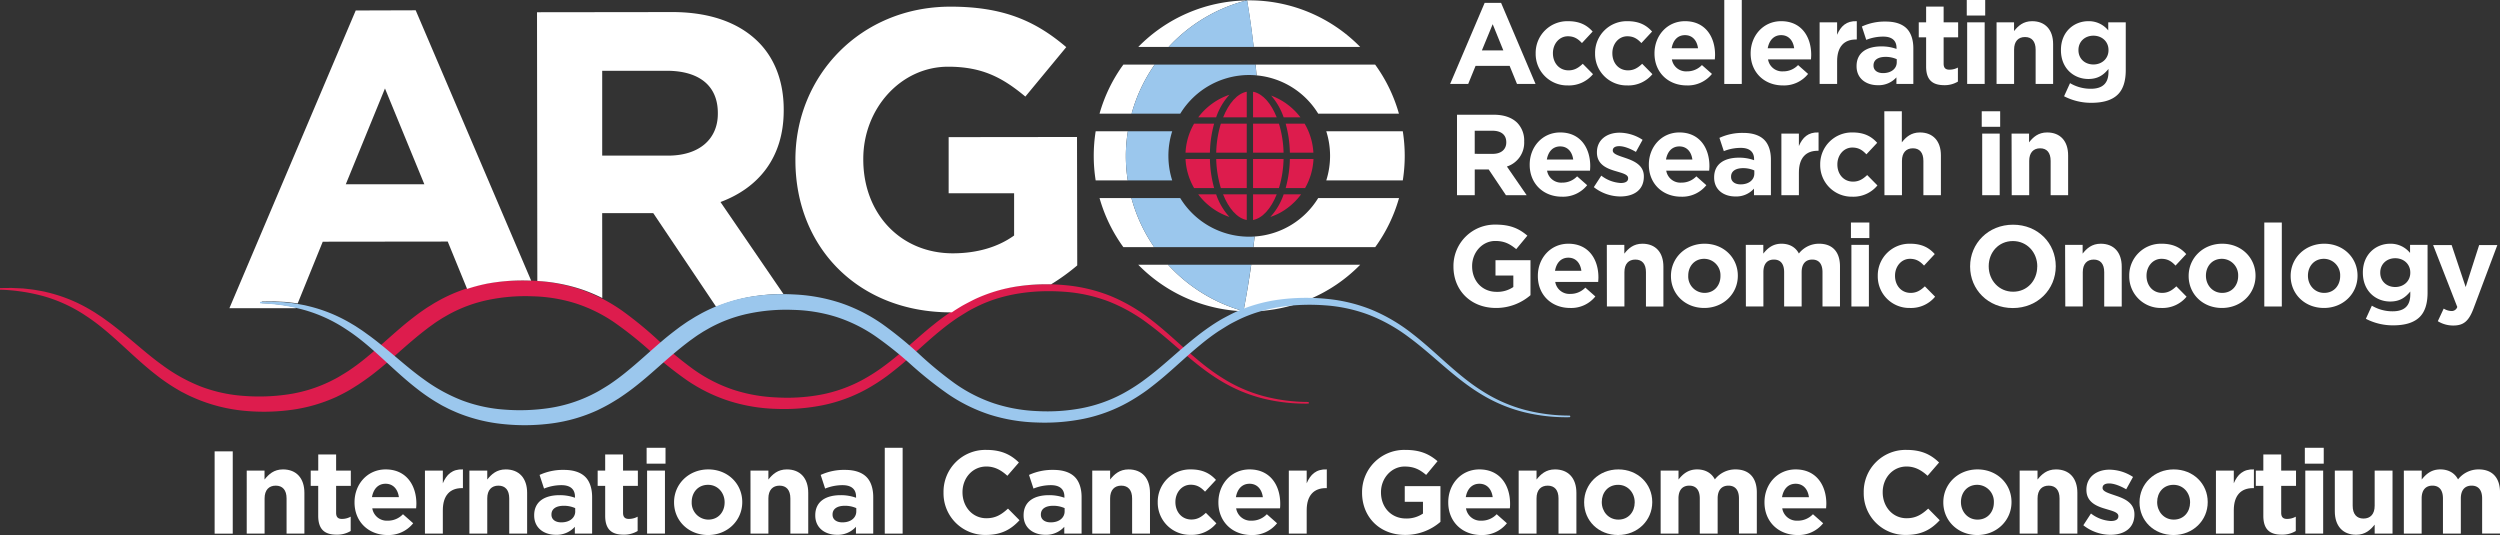 <svg id="white" xmlns="http://www.w3.org/2000/svg" viewBox="0 0 1190.8 254.84"><rect x="0" y="0" width="1190.8" height="254.84" fill="#333333" stroke="none"/><defs><style>.cls-1{fill:#fff;}.cls-2{fill:#dd1c4d;}.cls-3{fill:#37b34a;}.cls-4{fill:#9bc7ed;}</style></defs><path class="cls-1" d="M707.17,1.38H715L731.41,40h-8.83l-3.51-8.61H702.84L699.33,40h-8.61ZM716.06,24,711,11.53,705.86,24Z" transform="translate(0 -0.01)"/><path class="cls-1" d="M731.47,25.51V25.4a15.09,15.09,0,0,1,15.41-15.3c5.54,0,9,1.87,11.73,4.94l-5.1,5.48c-1.86-2-3.72-3.23-6.69-3.23-4.16,0-7.13,3.67-7.13,8v.11c0,4.5,2.91,8.12,7.46,8.12,2.8,0,4.72-1.21,6.75-3.13l4.88,4.94a14.81,14.81,0,0,1-12,5.37A15,15,0,0,1,731.47,25.51Z" transform="translate(0 -0.01)"/><path class="cls-1" d="M759.77,25.51V25.4a15.09,15.09,0,0,1,15.41-15.3c5.54,0,9,1.87,11.74,4.94l-5.1,5.48c-1.87-2-3.73-3.23-6.69-3.23-4.17,0-7.13,3.67-7.13,8v.11c0,4.5,2.9,8.12,7.45,8.12,2.8,0,4.72-1.21,6.75-3.13l4.88,4.94a14.81,14.81,0,0,1-12,5.37A15,15,0,0,1,759.77,25.51Z" transform="translate(0 -0.01)"/><path class="cls-1" d="M788.07,25.51V25.4c0-8.39,6-15.3,14.53-15.3,9.82,0,14.32,7.62,14.32,16,0,.66-.06,1.43-.11,2.19H796.35A6.82,6.82,0,0,0,803.54,34a9.64,9.64,0,0,0,7.12-3l4.78,4.22a14.72,14.72,0,0,1-12,5.48C794.6,40.7,788.07,34.5,788.07,25.51ZM808.8,23c-.49-3.73-2.69-6.25-6.2-6.25s-5.7,2.47-6.36,6.25Z" transform="translate(0 -0.01)"/><path class="cls-1" d="M821.31,0h8.33V40h-8.33Z" transform="translate(0 -0.01)"/><path class="cls-1" d="M833.87,25.51V25.4c0-8.39,6-15.3,14.53-15.3,9.81,0,14.31,7.62,14.31,16,0,.66-.05,1.43-.11,2.19H842.15A6.81,6.81,0,0,0,849.33,34a9.65,9.65,0,0,0,7.13-3l4.77,4.22a14.7,14.7,0,0,1-12,5.48C840.39,40.7,833.87,34.5,833.87,25.51ZM854.6,23c-.5-3.73-2.69-6.25-6.2-6.25S842.69,19.26,842,23Z" transform="translate(0 -0.01)"/><path class="cls-1" d="M866.72,10.65h8.33v5.92c1.7-4.06,4.45-6.69,9.38-6.47v8.72H884c-5.54,0-8.94,3.35-8.94,10.37V40h-8.33Z" transform="translate(0 -0.01)"/><path class="cls-1" d="M884.32,31.6v-.11c0-6.42,4.89-9.38,11.85-9.38a20.68,20.68,0,0,1,7.18,1.21v-.5c0-3.45-2.13-5.37-6.3-5.37A21.6,21.6,0,0,0,888.93,19l-2.08-6.36a25.83,25.83,0,0,1,11.4-2.36c4.56,0,7.85,1.21,9.93,3.29S911.36,19,911.36,23V40H903.3V36.86a11.31,11.31,0,0,1-8.89,3.73C888.88,40.59,884.32,37.41,884.32,31.6Zm19.14-1.92V28.2a12.87,12.87,0,0,0-5.32-1.1c-3.56,0-5.75,1.43-5.75,4.06v.11c0,2.25,1.86,3.56,4.55,3.56C900.83,34.83,903.46,32.7,903.46,29.68Z" transform="translate(0 -0.01)"/><path class="cls-1" d="M917.45,31.71V17.78h-3.51V10.65h3.51V3.14h8.34v7.51h6.91v7.13h-6.91V30.34c0,1.92.82,2.85,2.69,2.85a8.58,8.58,0,0,0,4.11-1v6.69a12.33,12.33,0,0,1-6.58,1.7C920.91,40.54,917.45,38.51,917.45,31.71Z" transform="translate(0 -0.01)"/><path class="cls-1" d="M936.81,0h8.78v7.4h-8.78ZM937,10.65h8.34V40H937Z" transform="translate(0 -0.01)"/><path class="cls-1" d="M951,10.65h8.33v4.17c1.92-2.47,4.39-4.72,8.61-4.72,6.31,0,10,4.17,10,10.91V40h-8.33V23.65c0-3.95-1.87-6-5.05-6s-5.21,2-5.21,6V40H951Z" transform="translate(0 -0.01)"/><path class="cls-1" d="M983.16,45.86,986,39.61a19.15,19.15,0,0,0,9.92,2.68c5.71,0,8.39-2.74,8.39-8V32.86c-2.46,3-5.15,4.77-9.59,4.77-6.86,0-13.05-5-13.05-13.71v-.11c0-8.77,6.3-13.71,13.05-13.71a11.87,11.87,0,0,1,9.48,4.39V10.65h8.34V33.41c0,5.26-1.26,9.1-3.73,11.57-2.74,2.74-7,4-12.67,4A27.92,27.92,0,0,1,983.16,45.86Zm21.16-21.94v-.11c0-4-3.12-6.8-7.18-6.8s-7.13,2.8-7.13,6.8v.11c0,4.06,3.07,6.8,7.13,6.8S1004.32,27.92,1004.32,23.92Z" transform="translate(0 -0.01)"/><path class="cls-1" d="M694,54.66h17.55c4.88,0,8.66,1.37,11.19,3.89A12.08,12.08,0,0,1,726,67.32v.11a11.92,11.92,0,0,1-8.23,11.9L727.19,93h-9.87l-8.23-12.28h-6.64V93H694ZM711,73.3c4.11,0,6.47-2.19,6.47-5.43v-.11c0-3.62-2.52-5.48-6.63-5.48h-8.4v11Z" transform="translate(0 -0.01)"/><path class="cls-1" d="M728.62,78.51V78.4c0-8.39,6-15.3,14.53-15.3,9.82,0,14.31,7.62,14.31,16,0,.66-.05,1.43-.11,2.19H736.9A6.81,6.81,0,0,0,744.08,87a9.65,9.65,0,0,0,7.13-3L756,88.22a14.7,14.7,0,0,1-12,5.48C735.14,93.7,728.62,87.5,728.62,78.51ZM749.35,76c-.5-3.73-2.69-6.25-6.2-6.25s-5.7,2.47-6.36,6.25Z" transform="translate(0 -0.01)"/><path class="cls-1" d="M759.17,89.15l3.56-5.48A16.65,16.65,0,0,0,772,87.18c2.41,0,3.51-.88,3.51-2.2v-.11c0-1.81-2.85-2.41-6.09-3.4-4.11-1.2-8.77-3.12-8.77-8.83v-.11c0-6,4.82-9.32,10.75-9.32a20.3,20.3,0,0,1,11,3.4l-3.18,5.76c-2.9-1.7-5.81-2.74-7.95-2.74s-3.07.87-3.07,2v.11c0,1.64,2.8,2.41,6,3.51C778.25,76.65,783,78.62,783,84v.11c0,6.52-4.88,9.48-11.24,9.48A20.58,20.58,0,0,1,759.17,89.15Z" transform="translate(0 -0.01)"/><path class="cls-1" d="M785.38,78.51V78.4c0-8.39,6-15.3,14.54-15.3,9.81,0,14.31,7.62,14.31,16,0,.66-.06,1.43-.11,2.19H793.66A6.82,6.82,0,0,0,800.85,87,9.67,9.67,0,0,0,808,84l4.77,4.22a14.7,14.7,0,0,1-12,5.48C791.91,93.7,785.38,87.5,785.38,78.51ZM806.11,76c-.49-3.73-2.68-6.25-6.19-6.25s-5.71,2.47-6.37,6.25Z" transform="translate(0 -0.01)"/><path class="cls-1" d="M816.48,84.6v-.11c0-6.42,4.88-9.38,11.85-9.38a20.68,20.68,0,0,1,7.18,1.21v-.5c0-3.45-2.14-5.37-6.31-5.37A21.51,21.51,0,0,0,821.09,72L819,65.68a25.91,25.91,0,0,1,11.41-2.36c4.55,0,7.84,1.21,9.93,3.29S843.52,72,843.52,76V93h-8.06V89.86a11.31,11.31,0,0,1-8.89,3.73C821,93.59,816.48,90.41,816.48,84.6Zm19.14-1.92V81.2a12.91,12.91,0,0,0-5.32-1.1c-3.56,0-5.76,1.43-5.76,4.06v.11c0,2.25,1.87,3.56,4.55,3.56C833,87.83,835.62,85.7,835.62,82.68Z" transform="translate(0 -0.01)"/><path class="cls-1" d="M848.51,63.65h8.34v5.92c1.7-4.06,4.44-6.69,9.37-6.47v8.72h-.44c-5.53,0-8.93,3.35-8.93,10.37V93h-8.34Z" transform="translate(0 -0.01)"/><path class="cls-1" d="M867,78.51V78.4A15.09,15.09,0,0,1,882.4,63.1c5.54,0,9,1.87,11.74,4.94L889,73.52c-1.87-2-3.73-3.23-6.69-3.23-4.17,0-7.13,3.67-7.13,8v.11c0,4.5,2.91,8.12,7.46,8.12,2.79,0,4.71-1.21,6.74-3.13l4.88,4.94a14.81,14.81,0,0,1-12,5.37A15,15,0,0,1,867,78.51Z" transform="translate(0 -0.01)"/><path class="cls-1" d="M897.54,53h8.34V67.82c1.92-2.47,4.39-4.72,8.61-4.72,6.3,0,10,4.17,10,10.91V93h-8.34V76.65c0-4-1.86-6-5-6s-5.21,2-5.21,6V93h-8.34Z" transform="translate(0 -0.01)"/><path class="cls-1" d="M943.94,53h8.78v7.4h-8.78Zm.22,10.64h8.34V93h-8.34Z" transform="translate(0 -0.01)"/><path class="cls-1" d="M958.15,63.65h8.33v4.17c1.92-2.47,4.39-4.72,8.61-4.72,6.31,0,10,4.17,10,10.91V93h-8.33V76.65c0-4-1.87-6-5-6s-5.21,2-5.21,6V93h-8.33Z" transform="translate(0 -0.01)"/><path class="cls-1" d="M692.31,127v-.11A19.7,19.7,0,0,1,712.44,107c6.91,0,11.07,1.86,15.08,5.26l-5.32,6.42c-3-2.47-5.6-3.89-10-3.89-6.14,0-11,5.42-11,11.95v.11c0,7,4.82,12.17,11.63,12.17a13.44,13.44,0,0,0,8-2.3v-5.48h-8.5v-7.3h16.67v16.68a25,25,0,0,1-16.4,6.08C700.54,146.7,692.31,138.31,692.31,127Z" transform="translate(0 -0.01)"/><path class="cls-1" d="M732.51,131.51v-.11c0-8.39,6-15.3,14.53-15.3,9.82,0,14.32,7.62,14.32,16,0,.66-.06,1.43-.11,2.19H740.79A6.82,6.82,0,0,0,748,140a9.68,9.68,0,0,0,7.13-3l4.77,4.22a14.7,14.7,0,0,1-12,5.48C739,146.7,732.51,140.5,732.51,131.51ZM753.24,129c-.49-3.73-2.69-6.25-6.2-6.25s-5.7,2.47-6.36,6.25Z" transform="translate(0 -0.01)"/><path class="cls-1" d="M765.36,116.65h8.34v4.17c1.92-2.47,4.39-4.72,8.61-4.72,6.31,0,10,4.17,10,10.91v19H784V129.65c0-4-1.87-6-5.05-6s-5.21,2-5.21,6V146h-8.34Z" transform="translate(0 -0.01)"/><path class="cls-1" d="M795.91,131.51v-.11c0-8.44,6.8-15.3,16-15.3s15.85,6.75,15.85,15.19v.11c0,8.45-6.8,15.3-16,15.3S795.91,140,795.91,131.51Zm23.58,0v-.11a7.8,7.8,0,0,0-7.73-8.11c-4.77,0-7.62,3.67-7.62,8v.11a7.82,7.82,0,0,0,7.73,8.12C816.64,139.52,819.49,135.84,819.49,131.51Z" transform="translate(0 -0.01)"/><path class="cls-1" d="M831.56,116.65h8.34v4.17c1.92-2.47,4.44-4.72,8.66-4.72,3.84,0,6.75,1.7,8.28,4.66a12.13,12.13,0,0,1,9.66-4.66c6.19,0,9.92,3.73,9.92,10.8V146h-8.33V129.65c0-4-1.76-6-4.88-6s-5.05,2-5.05,6V146h-8.34V129.65c0-4-1.75-6-4.88-6s-5,2-5,6V146h-8.34Z" transform="translate(0 -0.01)"/><path class="cls-1" d="M881.64,106h8.77v7.4h-8.77Zm.22,10.64h8.33V146h-8.33Z" transform="translate(0 -0.01)"/><path class="cls-1" d="M894.42,131.51v-.11a15.09,15.09,0,0,1,15.41-15.3c5.53,0,9,1.87,11.73,4.94l-5.1,5.48c-1.86-2-3.73-3.23-6.69-3.23-4.17,0-7.13,3.67-7.13,8v.11c0,4.5,2.91,8.12,7.46,8.12,2.8,0,4.72-1.21,6.75-3.13l4.88,4.94a14.84,14.84,0,0,1-12,5.37A15,15,0,0,1,894.42,131.51Z" transform="translate(0 -0.01)"/><path class="cls-1" d="M938.4,127v-.11c0-10.91,8.61-19.85,20.46-19.85s20.34,8.83,20.34,19.74v.11c0,10.91-8.61,19.85-20.45,19.85S938.4,137.87,938.4,127Zm32,0v-.11c0-6.58-4.82-12.06-11.62-12.06s-11.52,5.37-11.52,11.95v.11c0,6.58,4.83,12.07,11.63,12.07S970.37,133.54,970.37,127Z" transform="translate(0 -0.01)"/><path class="cls-1" d="M983.65,116.65H992v4.17c1.92-2.47,4.39-4.72,8.62-4.72,6.3,0,10,4.17,10,10.91v19h-8.34V129.65c0-4-1.86-6-5-6s-5.21,2-5.21,6V146h-8.33Z" transform="translate(0 -0.01)"/><path class="cls-1" d="M1014.2,131.51v-.11a15.09,15.09,0,0,1,15.41-15.3c5.54,0,9,1.87,11.74,4.94l-5.11,5.48c-1.86-2-3.72-3.23-6.69-3.23-4.16,0-7.12,3.67-7.12,8v.11c0,4.5,2.9,8.12,7.45,8.12,2.8,0,4.72-1.21,6.75-3.13l4.88,4.94a14.81,14.81,0,0,1-12,5.37A15,15,0,0,1,1014.2,131.51Z" transform="translate(0 -0.01)"/><path class="cls-1" d="M1042.5,131.51v-.11c0-8.44,6.8-15.3,16-15.3s15.85,6.75,15.85,15.19v.11c0,8.45-6.8,15.3-16,15.3S1042.5,140,1042.5,131.51Zm23.58,0v-.11a7.8,7.8,0,0,0-7.73-8.11c-4.77,0-7.62,3.67-7.62,8v.11c0,4.33,3.12,8.12,7.73,8.12C1063.23,139.52,1066.08,135.84,1066.08,131.51Z" transform="translate(0 -0.01)"/><path class="cls-1" d="M1078.53,106h8.34v40h-8.34Z" transform="translate(0 -0.01)"/><path class="cls-1" d="M1091.09,131.51v-.11c0-8.44,6.8-15.3,16-15.3s15.85,6.75,15.85,15.19v.11c0,8.45-6.8,15.3-16,15.3S1091.09,140,1091.09,131.51Zm23.58,0v-.11a7.8,7.8,0,0,0-7.73-8.11c-4.77,0-7.62,3.67-7.62,8v.11c0,4.33,3.12,8.12,7.73,8.12C1111.82,139.52,1114.67,135.84,1114.67,131.51Z" transform="translate(0 -0.01)"/><path class="cls-1" d="M1126.91,151.86l2.85-6.25a19.15,19.15,0,0,0,9.92,2.68c5.71,0,8.39-2.74,8.39-8v-1.43c-2.46,3-5.15,4.77-9.59,4.77-6.86,0-13-5-13-13.71v-.11c0-8.77,6.3-13.71,13-13.71a11.87,11.87,0,0,1,9.48,4.39v-3.84h8.34v22.76c0,5.26-1.26,9.1-3.73,11.57-2.74,2.74-7,4-12.67,4A27.92,27.92,0,0,1,1126.91,151.86Zm21.16-21.94v-.11c0-4-3.12-6.8-7.18-6.8s-7.13,2.8-7.13,6.8v.11c0,4.06,3.07,6.8,7.13,6.8S1148.07,133.92,1148.07,129.92Z" transform="translate(0 -0.01)"/><path class="cls-1" d="M1161.18,153l2.8-6a7.57,7.57,0,0,0,3.57,1.15,2.78,2.78,0,0,0,2.9-1.92l-11.51-29.5h8.82l6.69,20,6.42-20h8.67l-11.3,30.11c-2.25,6-4.66,8.22-9.65,8.22A13.83,13.83,0,0,1,1161.18,153Z" transform="translate(0 -0.01)"/><path class="cls-2" d="M623.38,192.26a84.52,84.52,0,0,1-21.82-2.44,72.66,72.66,0,0,1-20.29-8.54c-12.69-7.63-22.77-18.56-34.41-27.11a79.53,79.53,0,0,0-18.72-10.55A73.57,73.57,0,0,0,507.26,139c-14.28-1.07-29,.68-41.76,6.95-1.59.8-3.18,1.58-4.7,2.5s-3,1.85-4.54,2.81c-2.95,2-5.84,4.13-8.6,6.43-5.58,4.55-10.85,9.59-16.44,14.39-2.78,2.42-5.69,4.73-8.67,7a93.8,93.8,0,0,1-9.44,6.09A73.91,73.91,0,0,1,392,193a93.83,93.83,0,0,1-22.41,1.76A81.59,81.59,0,0,1,347.29,191,78.12,78.12,0,0,1,327,181a184.8,184.8,0,0,1-17.38-13.88,177.35,177.35,0,0,0-16.8-13.4,71.54,71.54,0,0,0-18.69-9.23,74.64,74.64,0,0,0-20.58-3.35,87,87,0,0,0-20.86,1.7A67.29,67.29,0,0,0,213.36,150l-2.25,1.29c-.75.44-1.47.93-2.21,1.39-1.48.91-2.88,2-4.31,3-2.82,2.11-5.58,4.32-8.31,6.65-5.48,4.61-10.81,9.66-16.67,14.33-2.91,2.36-6,4.58-9.17,6.68-1.62,1-3.21,2.05-4.91,3s-3.39,1.8-5.12,2.64a76.09,76.09,0,0,1-22.06,6.32,98.36,98.36,0,0,1-22.68.31A78.06,78.06,0,0,1,93.57,190c-1.74-.76-3.51-1.49-5.18-2.39-.84-.44-1.71-.84-2.53-1.32l-2.45-1.44a92.55,92.55,0,0,1-9.26-6.44c-11.79-9.2-21.35-20.28-33.39-28.07a70.87,70.87,0,0,0-19.37-9.07A87.71,87.71,0,0,0,0,138v-.78l5.5-.06,5.52.25c1.83.21,3.67.4,5.49.66l2.73.49c.91.17,1.83.32,2.72.56a73.59,73.59,0,0,1,20.68,8.22l2.4,1.43,2.33,1.54c1.57,1,3.05,2.13,4.56,3.21,3,2.22,5.84,4.53,8.67,6.88,5.65,4.67,11.07,9.5,16.87,13.64a80.08,80.08,0,0,0,18.42,10.17,71.38,71.38,0,0,0,20.41,4.39,94.38,94.38,0,0,0,21-.75,68.7,68.7,0,0,0,19.76-6.08c1.54-.77,3.09-1.53,4.58-2.43s3-1.79,4.43-2.73a105.34,105.34,0,0,0,8.45-6.31C180,165.8,185.33,160.82,191,156c2.8-2.43,5.79-4.73,8.83-7,1.58-1.07,3.1-2.2,4.74-3.18.82-.5,1.61-1,2.44-1.51l2.51-1.41a75.31,75.31,0,0,1,21.64-7.76,94.34,94.34,0,0,1,22.71-1.44,82.45,82.45,0,0,1,22.43,4.09,78.56,78.56,0,0,1,20.28,10.39,182.54,182.54,0,0,1,17.2,14.14A180.85,180.85,0,0,0,330.39,176a72.35,72.35,0,0,0,18.67,9.57,75.91,75.91,0,0,0,20.73,3.74A88.18,88.18,0,0,0,391,188a68.84,68.84,0,0,0,19.84-7.06,86.42,86.42,0,0,0,9-5.65c2.89-2.1,5.73-4.3,8.48-6.64C433.84,164,439.2,159,445,154.4c2.87-2.33,5.91-4.5,9-6.56,1.58-1,3.15-2,4.8-2.88s3.31-1.75,5-2.57a74.23,74.23,0,0,1,21.49-6.18,98.4,98.4,0,0,1,22.23-.35,76.42,76.42,0,0,1,21.62,5.2,82.32,82.32,0,0,1,19.12,11.22c11.71,9,21.5,20,33.82,27.66a71.31,71.31,0,0,0,19.75,8.74,83.9,83.9,0,0,0,21.53,2.8Z" transform="translate(0 -0.01)"/><path class="cls-1" d="M453,148.79h.39l1.4-.95c1.59-1,3.15-2,4.81-2.88s3.31-1.75,5-2.57a74.23,74.23,0,0,1,21.49-6.18,93.71,93.71,0,0,1,14.58-.78,99,99,0,0,0,12.44-9L513,65.26l-61.14.07,0,26.75,31.18,0,0,20.11c-7.84,5.64-17.89,8.46-29.15,8.48-24.94,0-42.66-18.86-42.69-44.6v-.41c0-23.93,17.85-43.86,40.38-43.88,16.29,0,25.95,5.19,36.82,14.23l19.48-23.55C493.24,10,477.94,3.16,452.6,3.18c-42.64.06-73.77,32.87-73.73,72.89v.41C378.92,118.11,409.13,148.85,453,148.79Z" transform="translate(0 -0.01)"/><path class="cls-1" d="M277,137.83a77.79,77.79,0,0,1,9.88,4.14l-.05-40.44,24.33,0,30,44.68a79,79,0,0,1,14.92-4.54,90.74,90.74,0,0,1,17.12-1.57L343.18,96.24c17.89-6.66,30.14-20.95,30.12-43.68v-.4c0-13.27-4.26-24.33-12.11-32.17C351.93,10.75,338,5.74,320.14,5.76l-64.35.08.15,128A81.3,81.3,0,0,1,277,137.83ZM317.56,33.72c15.09,0,24.35,6.81,24.36,20.08v.41c0,11.86-8.62,19.92-23.71,19.93l-31.37,0,0-40.42Z" transform="translate(0 -0.01)"/><path class="cls-1" d="M141,146.42a93.27,93.27,0,0,0-16-2h0a.39.39,0,0,1-.38-.41.39.39,0,0,1,.39-.37l5.5-.06,5.52.25c1.83.21,3.67.4,5.5.66l.26.05,11.94-29.4,59.53-.07,9.23,22.56a82.36,82.36,0,0,1,9.46-2.5A93.44,93.44,0,0,1,253,133.68L198,4.91,169.44,5,109.27,146.81l31.58,0ZM183.37,42.14l18.75,45.63-37.41,0Z" transform="translate(0 -0.01)"/><path class="cls-1" d="M102.23,215h8.63v39.2h-8.63Z" transform="translate(0 -0.01)"/><path class="cls-1" d="M117.52,224.16H126v4.26c2-2.52,4.48-4.82,8.79-4.82,6.44,0,10.2,4.26,10.2,11.15v19.43H136.5V237.43c0-4-1.9-6.1-5.15-6.1s-5.32,2.07-5.32,6.1v16.75h-8.51Z" transform="translate(0 -0.01)"/><path class="cls-1" d="M151.57,245.67V231.44H148v-7.28h3.59v-7.67h8.51v7.67h7v7.28h-7v12.83c0,1.95.84,2.91,2.74,2.91a8.56,8.56,0,0,0,4.2-1.07v6.83a12.48,12.48,0,0,1-6.72,1.74C155.09,254.68,151.57,252.61,151.57,245.67Z" transform="translate(0 -0.01)"/><path class="cls-1" d="M168.87,239.34v-.12c0-8.56,6.1-15.62,14.84-15.62,10,0,14.62,7.79,14.62,16.3,0,.67-.06,1.45-.12,2.24H177.33a7,7,0,0,0,7.33,5.88,9.84,9.84,0,0,0,7.28-3.08l4.87,4.31a15,15,0,0,1-12.26,5.6C175.53,254.85,168.87,248.52,168.87,239.34ZM190,236.82c-.51-3.81-2.75-6.39-6.33-6.39s-5.82,2.52-6.5,6.39Z" transform="translate(0 -0.01)"/><path class="cls-1" d="M202.41,224.16h8.52v6.05c1.73-4.15,4.53-6.83,9.57-6.61v8.91h-.45c-5.65,0-9.12,3.41-9.12,10.58v11.09h-8.52Z" transform="translate(0 -0.01)"/><path class="cls-1" d="M223.58,224.16h8.51v4.26c2-2.52,4.48-4.82,8.8-4.82,6.43,0,10.19,4.26,10.19,11.15v19.43h-8.52V237.43c0-4-1.9-6.1-5.15-6.1s-5.32,2.07-5.32,6.1v16.75h-8.51Z" transform="translate(0 -0.01)"/><path class="cls-1" d="M254.44,245.55v-.11c0-6.55,5-9.57,12.09-9.57a21.29,21.29,0,0,1,7.34,1.23v-.51c0-3.53-2.19-5.49-6.44-5.49a22,22,0,0,0-8.29,1.63l-2.13-6.5a26.56,26.56,0,0,1,11.65-2.4c4.65,0,8,1.23,10.14,3.35s3.24,5.55,3.24,9.58v17.42h-8.23v-3.25a11.56,11.56,0,0,1-9.07,3.81C259.08,254.74,254.44,251.49,254.44,245.55Zm19.54-2v-1.51a13.24,13.24,0,0,0-5.43-1.12c-3.64,0-5.88,1.46-5.88,4.14v.12c0,2.29,1.9,3.64,4.64,3.64C271.29,248.86,274,246.67,274,243.59Z" transform="translate(0 -0.01)"/><path class="cls-1" d="M288.26,245.67V231.44h-3.58v-7.28h3.58v-7.67h8.51v7.67h7.06v7.28h-7.06v12.83c0,1.95.84,2.91,2.75,2.91a8.62,8.62,0,0,0,4.2-1.07v6.83a12.53,12.53,0,0,1-6.72,1.74C291.79,254.68,288.26,252.61,288.26,245.67Z" transform="translate(0 -0.01)"/><path class="cls-1" d="M308,213.3h9v7.56h-9Zm.22,10.86h8.51v30h-8.51Z" transform="translate(0 -0.01)"/><path class="cls-1" d="M321.07,239.34v-.12c0-8.62,6.95-15.62,16.3-15.62s16.18,6.89,16.18,15.51v.11c0,8.63-6.94,15.63-16.29,15.63S321.07,248,321.07,239.34Zm24.08,0v-.12c0-4.42-3.19-8.28-7.89-8.28-4.87,0-7.79,3.75-7.79,8.17v.11a8,8,0,0,0,7.9,8.29C342.24,247.51,345.15,243.76,345.15,239.34Z" transform="translate(0 -0.01)"/><path class="cls-1" d="M357.47,224.16H366v4.26c2-2.52,4.48-4.82,8.79-4.82,6.44,0,10.19,4.26,10.19,11.15v19.43h-8.51V237.43c0-4-1.91-6.1-5.15-6.1s-5.32,2.07-5.32,6.1v16.75h-8.52Z" transform="translate(0 -0.01)"/><path class="cls-1" d="M388.33,245.55v-.11c0-6.55,5-9.57,12.1-9.57a21.27,21.27,0,0,1,7.33,1.23v-.51c0-3.53-2.18-5.49-6.44-5.49a22.07,22.07,0,0,0-8.29,1.63l-2.12-6.5a26.54,26.54,0,0,1,11.64-2.4c4.65,0,8,1.23,10.14,3.35s3.25,5.55,3.25,9.58v17.42h-8.23v-3.25a11.58,11.58,0,0,1-9.08,3.81C393,254.74,388.33,251.49,388.33,245.55Zm19.54-2v-1.51a13.21,13.21,0,0,0-5.43-1.12c-3.64,0-5.88,1.46-5.88,4.14v.12c0,2.29,1.91,3.64,4.65,3.64C405.19,248.86,407.87,246.67,407.87,243.59Z" transform="translate(0 -0.01)"/><path class="cls-1" d="M421.43,213.3h8.51v40.88h-8.51Z" transform="translate(0 -0.01)"/><path class="cls-1" d="M449.42,234.69v-.11a19.92,19.92,0,0,1,20.44-20.27c7.39,0,11.82,2.46,15.46,6l-5.49,6.33c-3-2.74-6.1-4.42-10-4.42-6.61,0-11.37,5.49-11.37,12.21v.11c0,6.72,4.65,12.32,11.37,12.32,4.48,0,7.22-1.8,10.3-4.59l5.49,5.54c-4,4.31-8.51,7-16.07,7A19.79,19.79,0,0,1,449.42,234.69Z" transform="translate(0 -0.01)"/><path class="cls-1" d="M487.56,245.55v-.11c0-6.55,5-9.57,12.09-9.57A21.29,21.29,0,0,1,507,237.1v-.51c0-3.53-2.18-5.49-6.44-5.49a22.07,22.07,0,0,0-8.29,1.63l-2.13-6.5a26.62,26.62,0,0,1,11.65-2.4c4.65,0,8,1.23,10.14,3.35s3.25,5.55,3.25,9.58v17.42h-8.24v-3.25a11.55,11.55,0,0,1-9.07,3.81C492.21,254.74,487.56,251.49,487.56,245.55Zm19.54-2v-1.51a13.21,13.21,0,0,0-5.43-1.12c-3.64,0-5.88,1.46-5.88,4.14v.12c0,2.29,1.9,3.64,4.65,3.64C504.41,248.86,507.1,246.67,507.1,243.59Z" transform="translate(0 -0.01)"/><path class="cls-1" d="M520.26,224.16h8.51v4.26c2-2.52,4.48-4.82,8.8-4.82,6.44,0,10.19,4.26,10.19,11.15v19.43h-8.51V237.43c0-4-1.91-6.1-5.16-6.1s-5.32,2.07-5.32,6.1v16.75h-8.51Z" transform="translate(0 -0.01)"/><path class="cls-1" d="M551.45,239.34v-.12a15.41,15.41,0,0,1,15.74-15.62c5.65,0,9.18,1.91,12,5l-5.21,5.6c-1.9-2-3.8-3.3-6.83-3.3-4.25,0-7.28,3.75-7.28,8.17v.11c0,4.6,3,8.29,7.62,8.29,2.85,0,4.81-1.23,6.89-3.19l5,5a15.11,15.11,0,0,1-12.26,5.49A15.33,15.33,0,0,1,551.45,239.34Z" transform="translate(0 -0.01)"/><path class="cls-1" d="M580.35,239.34v-.12c0-8.56,6.1-15.62,14.84-15.62,10,0,14.61,7.79,14.61,16.3,0,.67,0,1.45-.11,2.24H588.8a7,7,0,0,0,7.34,5.88,9.84,9.84,0,0,0,7.28-3.08l4.87,4.31a15,15,0,0,1-12.26,5.6C587,254.85,580.35,248.52,580.35,239.34Zm21.17-2.52c-.51-3.81-2.75-6.39-6.33-6.39s-5.83,2.52-6.5,6.39Z" transform="translate(0 -0.01)"/><path class="cls-1" d="M613.89,224.16h8.51v6.05c1.74-4.15,4.54-6.83,9.58-6.61v8.91h-.45c-5.65,0-9.13,3.41-9.13,10.58v11.09h-8.51Z" transform="translate(0 -0.01)"/><path class="cls-1" d="M648.78,234.69v-.11a20.11,20.11,0,0,1,20.55-20.27c7.06,0,11.31,1.9,15.4,5.37l-5.43,6.55c-3-2.52-5.71-4-10.25-4-6.27,0-11.26,5.54-11.26,12.21v.11c0,7.17,4.93,12.43,11.88,12.43a13.84,13.84,0,0,0,8.12-2.35v-5.6h-8.68v-7.45h17v17a25.43,25.43,0,0,1-16.74,6.22C657.18,254.85,648.78,246.28,648.78,234.69Z" transform="translate(0 -0.01)"/><path class="cls-1" d="M689.83,239.34v-.12c0-8.56,6.1-15.62,14.84-15.62,10,0,14.61,7.79,14.61,16.3,0,.67,0,1.45-.11,2.24H698.28a7,7,0,0,0,7.34,5.88,9.86,9.86,0,0,0,7.28-3.08l4.87,4.31a15,15,0,0,1-12.26,5.6C696.49,254.85,689.83,248.52,689.83,239.34ZM711,236.82c-.5-3.81-2.74-6.39-6.32-6.39s-5.83,2.52-6.5,6.39Z" transform="translate(0 -0.01)"/><path class="cls-1" d="M723.37,224.16h8.51v4.26c2-2.52,4.48-4.82,8.79-4.82,6.44,0,10.2,4.26,10.2,11.15v19.43h-8.52V237.43c0-4-1.9-6.1-5.15-6.1s-5.32,2.07-5.32,6.1v16.75h-8.51Z" transform="translate(0 -0.01)"/><path class="cls-1" d="M754.56,239.34v-.12c0-8.62,7-15.62,16.3-15.62S787,230.49,787,239.11v.11c0,8.63-6.94,15.63-16.29,15.63S754.56,248,754.56,239.34Zm24.08,0v-.12c0-4.42-3.19-8.28-7.89-8.28-4.88,0-7.79,3.75-7.79,8.17v.11c0,4.43,3.19,8.29,7.9,8.29C775.73,247.51,778.64,243.76,778.64,239.34Z" transform="translate(0 -0.01)"/><path class="cls-1" d="M791,224.16h8.51v4.26c2-2.52,4.54-4.82,8.85-4.82,3.92,0,6.89,1.74,8.46,4.76a12.34,12.34,0,0,1,9.85-4.76c6.33,0,10.14,3.81,10.14,11v19.55h-8.51V237.43c0-4-1.8-6.1-5-6.1s-5.15,2.07-5.15,6.1v16.75h-8.51V237.43c0-4-1.79-6.1-5-6.1s-5.15,2.07-5.15,6.1v16.75H791Z" transform="translate(0 -0.01)"/><path class="cls-1" d="M840.46,239.34v-.12c0-8.56,6.11-15.62,14.85-15.62,10,0,14.61,7.79,14.61,16.3,0,.67-.06,1.45-.11,2.24H848.92a7,7,0,0,0,7.34,5.88,9.86,9.86,0,0,0,7.28-3.08l4.87,4.31a15,15,0,0,1-12.26,5.6C847.13,254.85,840.46,248.52,840.46,239.34Zm21.17-2.52c-.5-3.81-2.74-6.39-6.32-6.39s-5.83,2.52-6.5,6.39Z" transform="translate(0 -0.01)"/><path class="cls-1" d="M887.73,234.69v-.11a19.92,19.92,0,0,1,20.44-20.27c7.39,0,11.81,2.46,15.45,6l-5.48,6.33c-3-2.74-6.11-4.42-10-4.42-6.61,0-11.37,5.49-11.37,12.21v.11c0,6.72,4.65,12.32,11.37,12.32,4.48,0,7.23-1.8,10.31-4.59l5.48,5.54c-4,4.31-8.51,7-16.07,7A19.79,19.79,0,0,1,887.73,234.69Z" transform="translate(0 -0.01)"/><path class="cls-1" d="M925.64,239.34v-.12c0-8.62,6.94-15.62,16.29-15.62s16.19,6.89,16.19,15.51v.11c0,8.63-7,15.63-16.3,15.63S925.64,248,925.64,239.34Zm24.08,0v-.12a8,8,0,0,0-7.9-8.28c-4.87,0-7.78,3.75-7.78,8.17v.11c0,4.43,3.19,8.29,7.89,8.29C946.81,247.51,949.72,243.76,949.72,239.34Z" transform="translate(0 -0.01)"/><path class="cls-1" d="M962,224.16h8.51v4.26c2-2.52,4.48-4.82,8.79-4.82,6.44,0,10.19,4.26,10.19,11.15v19.43H981V237.43c0-4-1.9-6.1-5.15-6.1s-5.32,2.07-5.32,6.1v16.75H962Z" transform="translate(0 -0.01)"/><path class="cls-1" d="M992.33,250.2l3.64-5.6a17,17,0,0,0,9.47,3.58c2.46,0,3.58-.89,3.58-2.24v-.11c0-1.85-2.91-2.46-6.22-3.47-4.2-1.23-9-3.19-9-9v-.12c0-6.1,4.93-9.52,11-9.52a20.81,20.81,0,0,1,11.2,3.47l-3.25,5.88c-3-1.73-5.93-2.79-8.12-2.79s-3.13.89-3.13,2.07v.11c0,1.68,2.85,2.46,6.1,3.58,4.2,1.4,9.07,3.42,9.07,8.91v.11c0,6.66-5,9.69-11.48,9.69A21,21,0,0,1,992.33,250.2Z" transform="translate(0 -0.01)"/><path class="cls-1" d="M1019.1,239.34v-.12c0-8.62,6.95-15.62,16.3-15.62s16.18,6.89,16.18,15.51v.11c0,8.63-6.94,15.63-16.29,15.63S1019.1,248,1019.1,239.34Zm24.08,0v-.12c0-4.42-3.19-8.28-7.89-8.28-4.88,0-7.79,3.75-7.79,8.17v.11c0,4.43,3.19,8.29,7.9,8.29C1040.27,247.51,1043.18,243.76,1043.18,239.34Z" transform="translate(0 -0.01)"/><path class="cls-1" d="M1055.5,224.16H1064v6.05c1.74-4.15,4.54-6.83,9.58-6.61v8.91h-.45c-5.65,0-9.13,3.41-9.13,10.58v11.09h-8.51Z" transform="translate(0 -0.01)"/><path class="cls-1" d="M1078.07,245.67V231.44h-3.58v-7.28h3.58v-7.67h8.51v7.67h7.06v7.28h-7.06v12.83c0,1.95.84,2.91,2.75,2.91a8.62,8.62,0,0,0,4.2-1.07v6.83a12.53,12.53,0,0,1-6.72,1.74C1081.6,254.68,1078.07,252.61,1078.07,245.67Z" transform="translate(0 -0.01)"/><path class="cls-1" d="M1097.84,213.3h9v7.56h-9Zm.22,10.86h8.51v30h-8.51Z" transform="translate(0 -0.01)"/><path class="cls-1" d="M1112.12,243.59V224.16h8.51v16.75c0,4,1.9,6.1,5.15,6.1s5.32-2.07,5.32-6.1V224.16h8.51v30h-8.51v-4.26c-2,2.52-4.48,4.82-8.79,4.82C1115.87,254.74,1112.12,250.48,1112.12,243.59Z" transform="translate(0 -0.01)"/><path class="cls-1" d="M1145,224.16h8.51v4.26c2-2.52,4.53-4.82,8.85-4.82,3.92,0,6.88,1.74,8.45,4.76a12.38,12.38,0,0,1,9.86-4.76c6.33,0,10.14,3.81,10.14,11v19.55h-8.52V237.43c0-4-1.79-6.1-5-6.1s-5.15,2.07-5.15,6.1v16.75h-8.51V237.43c0-4-1.8-6.1-5-6.1s-5.15,2.07-5.15,6.1v16.75H1145Z" transform="translate(0 -0.01)"/><path class="cls-1" d="M597.61,112.66q-.27,2.53-.57,5.07h58a74,74,0,0,0,11.35-23.39H627.89A38.52,38.52,0,0,1,597.61,112.66Z" transform="translate(0 -0.01)"/><path class="cls-1" d="M523.73,94.34a74,74,0,0,0,11.35,23.39h14.68a76.18,76.18,0,0,1-10.84-23.39Z" transform="translate(0 -0.01)"/><path class="cls-1" d="M631.73,85.94h36.45a74.79,74.79,0,0,0,0-23.39H631.73a38.69,38.69,0,0,1,0,23.39Z" transform="translate(0 -0.01)"/><path class="cls-1" d="M537.22,62.55H521.89a74.79,74.79,0,0,0,0,23.39h15.28a73.62,73.62,0,0,1,.05-23.39Z" transform="translate(0 -0.01)"/><path class="cls-1" d="M647.89,22.37A73.84,73.84,0,0,0,595,.18c-.32,0-.65,0-1,0,1.26,7.36,2.29,14.76,3.14,22.16Z" transform="translate(0 -0.01)"/><path class="cls-1" d="M593.68.22a73.8,73.8,0,0,0-51.5,22.15h14.46A76.57,76.57,0,0,1,593.68.22Z" transform="translate(0 -0.01)"/><path class="cls-1" d="M535.08,30.77a73.86,73.86,0,0,0-11.35,23.39H539a75.88,75.88,0,0,1,11-23.39Z" transform="translate(0 -0.01)"/><path class="cls-1" d="M627.89,54.16h38.45A73.86,73.86,0,0,0,655,30.77H598.08c.16,1.71.3,3.42.44,5.14A38.48,38.48,0,0,1,627.89,54.16Z" transform="translate(0 -0.01)"/><path class="cls-1" d="M592.29,148.2a76.65,76.65,0,0,1-35.9-22.08H542.18a74,74,0,0,0,105.71,0H596Q594.42,137.19,592.29,148.2Z" transform="translate(0 -0.01)"/><path class="cls-3" d="M594,.11l-.36.11h.37S594,.14,594,.11Z" transform="translate(0 -0.01)"/><path class="cls-4" d="M595,112.75a38.49,38.49,0,0,1-32.85-18.41H538.92a76.18,76.18,0,0,0,10.84,23.39H597q.3-2.53.57-5.07C596.76,112.71,595.9,112.75,595,112.75Z" transform="translate(0 -0.01)"/><path class="cls-4" d="M558.34,62.55H537.22a73.62,73.62,0,0,0-.05,23.39h21.17a38.69,38.69,0,0,1,0-23.39Z" transform="translate(0 -0.01)"/><path class="cls-4" d="M556.64,22.37h40.55c-.85-7.4-1.88-14.8-3.14-22.16h-.37A76.57,76.57,0,0,0,556.64,22.37Z" transform="translate(0 -0.01)"/><path class="cls-4" d="M595,35.74c1.18,0,2.34.06,3.49.17-.14-1.72-.28-3.43-.44-5.14H550a75.88,75.88,0,0,0-11,23.39h23.18A38.48,38.48,0,0,1,595,35.74Z" transform="translate(0 -0.01)"/><path class="cls-4" d="M592.29,148.2q2.15-11,3.67-22.08H556.39A76.65,76.65,0,0,0,592.29,148.2Z" transform="translate(0 -0.01)"/><path class="cls-2" d="M596.85,58.91V72.74h14.54a51.68,51.68,0,0,0-2.2-13.83Z" transform="translate(0 -0.01)"/><path class="cls-2" d="M596.85,75.74V89.58h12.34a51.75,51.75,0,0,0,2.2-13.84Z" transform="translate(0 -0.01)"/><path class="cls-2" d="M593.85,89.58V75.74H579.31a51.75,51.75,0,0,0,2.2,13.84Z" transform="translate(0 -0.01)"/><path class="cls-2" d="M593.85,104.8V92.58H582.57C585.24,99.3,589.3,104,593.85,104.8Z" transform="translate(0 -0.01)"/><path class="cls-2" d="M593.85,72.74V58.91H581.51a51.68,51.68,0,0,0-2.2,13.83Z" transform="translate(0 -0.01)"/><path class="cls-2" d="M611.43,92.58a30.24,30.24,0,0,1-6.34,10.77,30.33,30.33,0,0,0,4.64-2,31,31,0,0,0,10-8.77Z" transform="translate(0 -0.01)"/><path class="cls-2" d="M593.85,55.91V43.69h0c-4.53.87-8.58,5.51-11.24,12.21Z" transform="translate(0 -0.01)"/><path class="cls-2" d="M596.85,92.58V104.8c4.55-.85,8.61-5.5,11.28-12.22Z" transform="translate(0 -0.01)"/><path class="cls-2" d="M585.61,103.35a30.24,30.24,0,0,1-6.34-10.77h-8.53A30.85,30.85,0,0,0,585.61,103.35Z" transform="translate(0 -0.01)"/><path class="cls-2" d="M578.31,89.58a56,56,0,0,1-2-13.84H564.69a30.47,30.47,0,0,0,4.08,13.84Z" transform="translate(0 -0.01)"/><path class="cls-2" d="M614.39,75.74a56,56,0,0,1-2,13.84h9.25a30.65,30.65,0,0,0,4-13.84Z" transform="translate(0 -0.01)"/><path class="cls-2" d="M612.39,58.91a55.88,55.88,0,0,1,2,13.83h11.2a30.52,30.52,0,0,0-4.17-13.83Z" transform="translate(0 -0.01)"/><path class="cls-2" d="M597.2,43.77l-.35,0V55.91h11.28C605.53,49.36,601.6,44.78,597.2,43.77Z" transform="translate(0 -0.01)"/><path class="cls-2" d="M605.48,45.55a30.88,30.88,0,0,1,5.95,10.36h8A30.88,30.88,0,0,0,605.48,45.55Z" transform="translate(0 -0.01)"/><path class="cls-2" d="M570.74,55.91h8.53a30.15,30.15,0,0,1,6.34-10.77A30.85,30.85,0,0,0,570.74,55.91Z" transform="translate(0 -0.01)"/><path class="cls-2" d="M576.31,72.74a55.88,55.88,0,0,1,2-13.83h-9.54a30.43,30.43,0,0,0-4.08,13.83Z" transform="translate(0 -0.01)"/><path class="cls-4" d="M747.59,198.74a84.52,84.52,0,0,1-21.82-2.44,72.91,72.91,0,0,1-20.29-8.54c-12.69-7.63-22.77-18.56-34.4-27.11a79.73,79.73,0,0,0-18.72-10.55,73.63,73.63,0,0,0-20.89-4.63c-14.28-1.07-29,.68-41.76,6.95-1.58.8-3.18,1.58-4.7,2.5s-3,1.85-4.54,2.81c-3,2-5.83,4.13-8.6,6.43-5.58,4.55-10.85,9.59-16.44,14.39-2.78,2.42-5.68,4.73-8.66,7a93.94,93.94,0,0,1-9.45,6.09,73.8,73.8,0,0,1-21.14,7.85,93.75,93.75,0,0,1-22.4,1.76,81.6,81.6,0,0,1-22.28-3.72,78.12,78.12,0,0,1-20.29-10.06,184.8,184.8,0,0,1-17.38-13.88,177.35,177.35,0,0,0-16.8-13.4,71.54,71.54,0,0,0-18.69-9.23,74.64,74.64,0,0,0-20.58-3.35,86.9,86.9,0,0,0-20.85,1.7,67.36,67.36,0,0,0-19.34,7.16l-2.25,1.29c-.75.44-1.47.93-2.2,1.39-1.48.91-2.88,2-4.32,3-2.82,2.11-5.57,4.32-8.31,6.65-5.48,4.61-10.81,9.66-16.67,14.33-2.9,2.36-6,4.58-9.16,6.68-1.62,1-3.22,2-4.92,2.95s-3.39,1.8-5.12,2.64a76.09,76.09,0,0,1-22.06,6.32,98.35,98.35,0,0,1-22.68.31,78.06,78.06,0,0,1-22.1-5.45c-1.74-.76-3.5-1.49-5.18-2.39-.84-.44-1.7-.84-2.52-1.32l-2.46-1.44a92.41,92.41,0,0,1-9.25-6.44c-11.8-9.2-21.36-20.28-33.4-28.07a70.73,70.73,0,0,0-19.37-9.07,87.71,87.71,0,0,0-21.39-3.32h0a.4.4,0,0,1-.38-.41.39.39,0,0,1,.39-.37l5.51-.06,5.51.25c1.83.21,3.67.4,5.5.66l2.73.49c.91.17,1.82.32,2.72.56a73.53,73.53,0,0,1,20.67,8.22l2.41,1.43,2.33,1.54c1.56,1,3,2.13,4.55,3.21,3,2.22,5.85,4.53,8.67,6.88,5.65,4.67,11.08,9.5,16.88,13.64a80.08,80.08,0,0,0,18.42,10.17,71.24,71.24,0,0,0,20.4,4.39,94.38,94.38,0,0,0,21-.75,68.7,68.7,0,0,0,19.76-6.08c1.54-.77,3.09-1.53,4.58-2.43s3-1.79,4.43-2.73a105.34,105.34,0,0,0,8.45-6.31c5.52-4.48,10.82-9.46,16.48-14.27,2.81-2.43,5.79-4.73,8.84-7,1.57-1.07,3.09-2.2,4.74-3.18.81-.5,1.61-1,2.44-1.51l2.51-1.41a75.52,75.52,0,0,1,21.64-7.77,94.81,94.81,0,0,1,22.71-1.43,82.45,82.45,0,0,1,22.42,4.09,78.56,78.56,0,0,1,20.28,10.39A184,184,0,0,1,438,168.84a179.52,179.52,0,0,0,16.62,13.67,72,72,0,0,0,18.67,9.57A75.85,75.85,0,0,0,494,195.82a88.1,88.1,0,0,0,21.16-1.37A68.74,68.74,0,0,0,535,187.39a87.62,87.62,0,0,0,9-5.65c2.88-2.1,5.72-4.3,8.48-6.64,5.54-4.63,10.91-9.62,16.71-14.22,2.87-2.33,5.9-4.5,9-6.56,1.58-1,3.15-2,4.81-2.88s3.31-1.75,5-2.57a74.32,74.32,0,0,1,21.49-6.18,98.41,98.41,0,0,1,22.23-.35,76.42,76.42,0,0,1,21.62,5.2,82.32,82.32,0,0,1,19.12,11.22c11.71,9,21.5,20,33.82,27.66a71.37,71.37,0,0,0,19.76,8.74,83.83,83.83,0,0,0,21.52,2.8.38.38,0,0,1,.39.39A.38.38,0,0,1,747.59,198.74Z" transform="translate(0 -0.01)"/></svg>